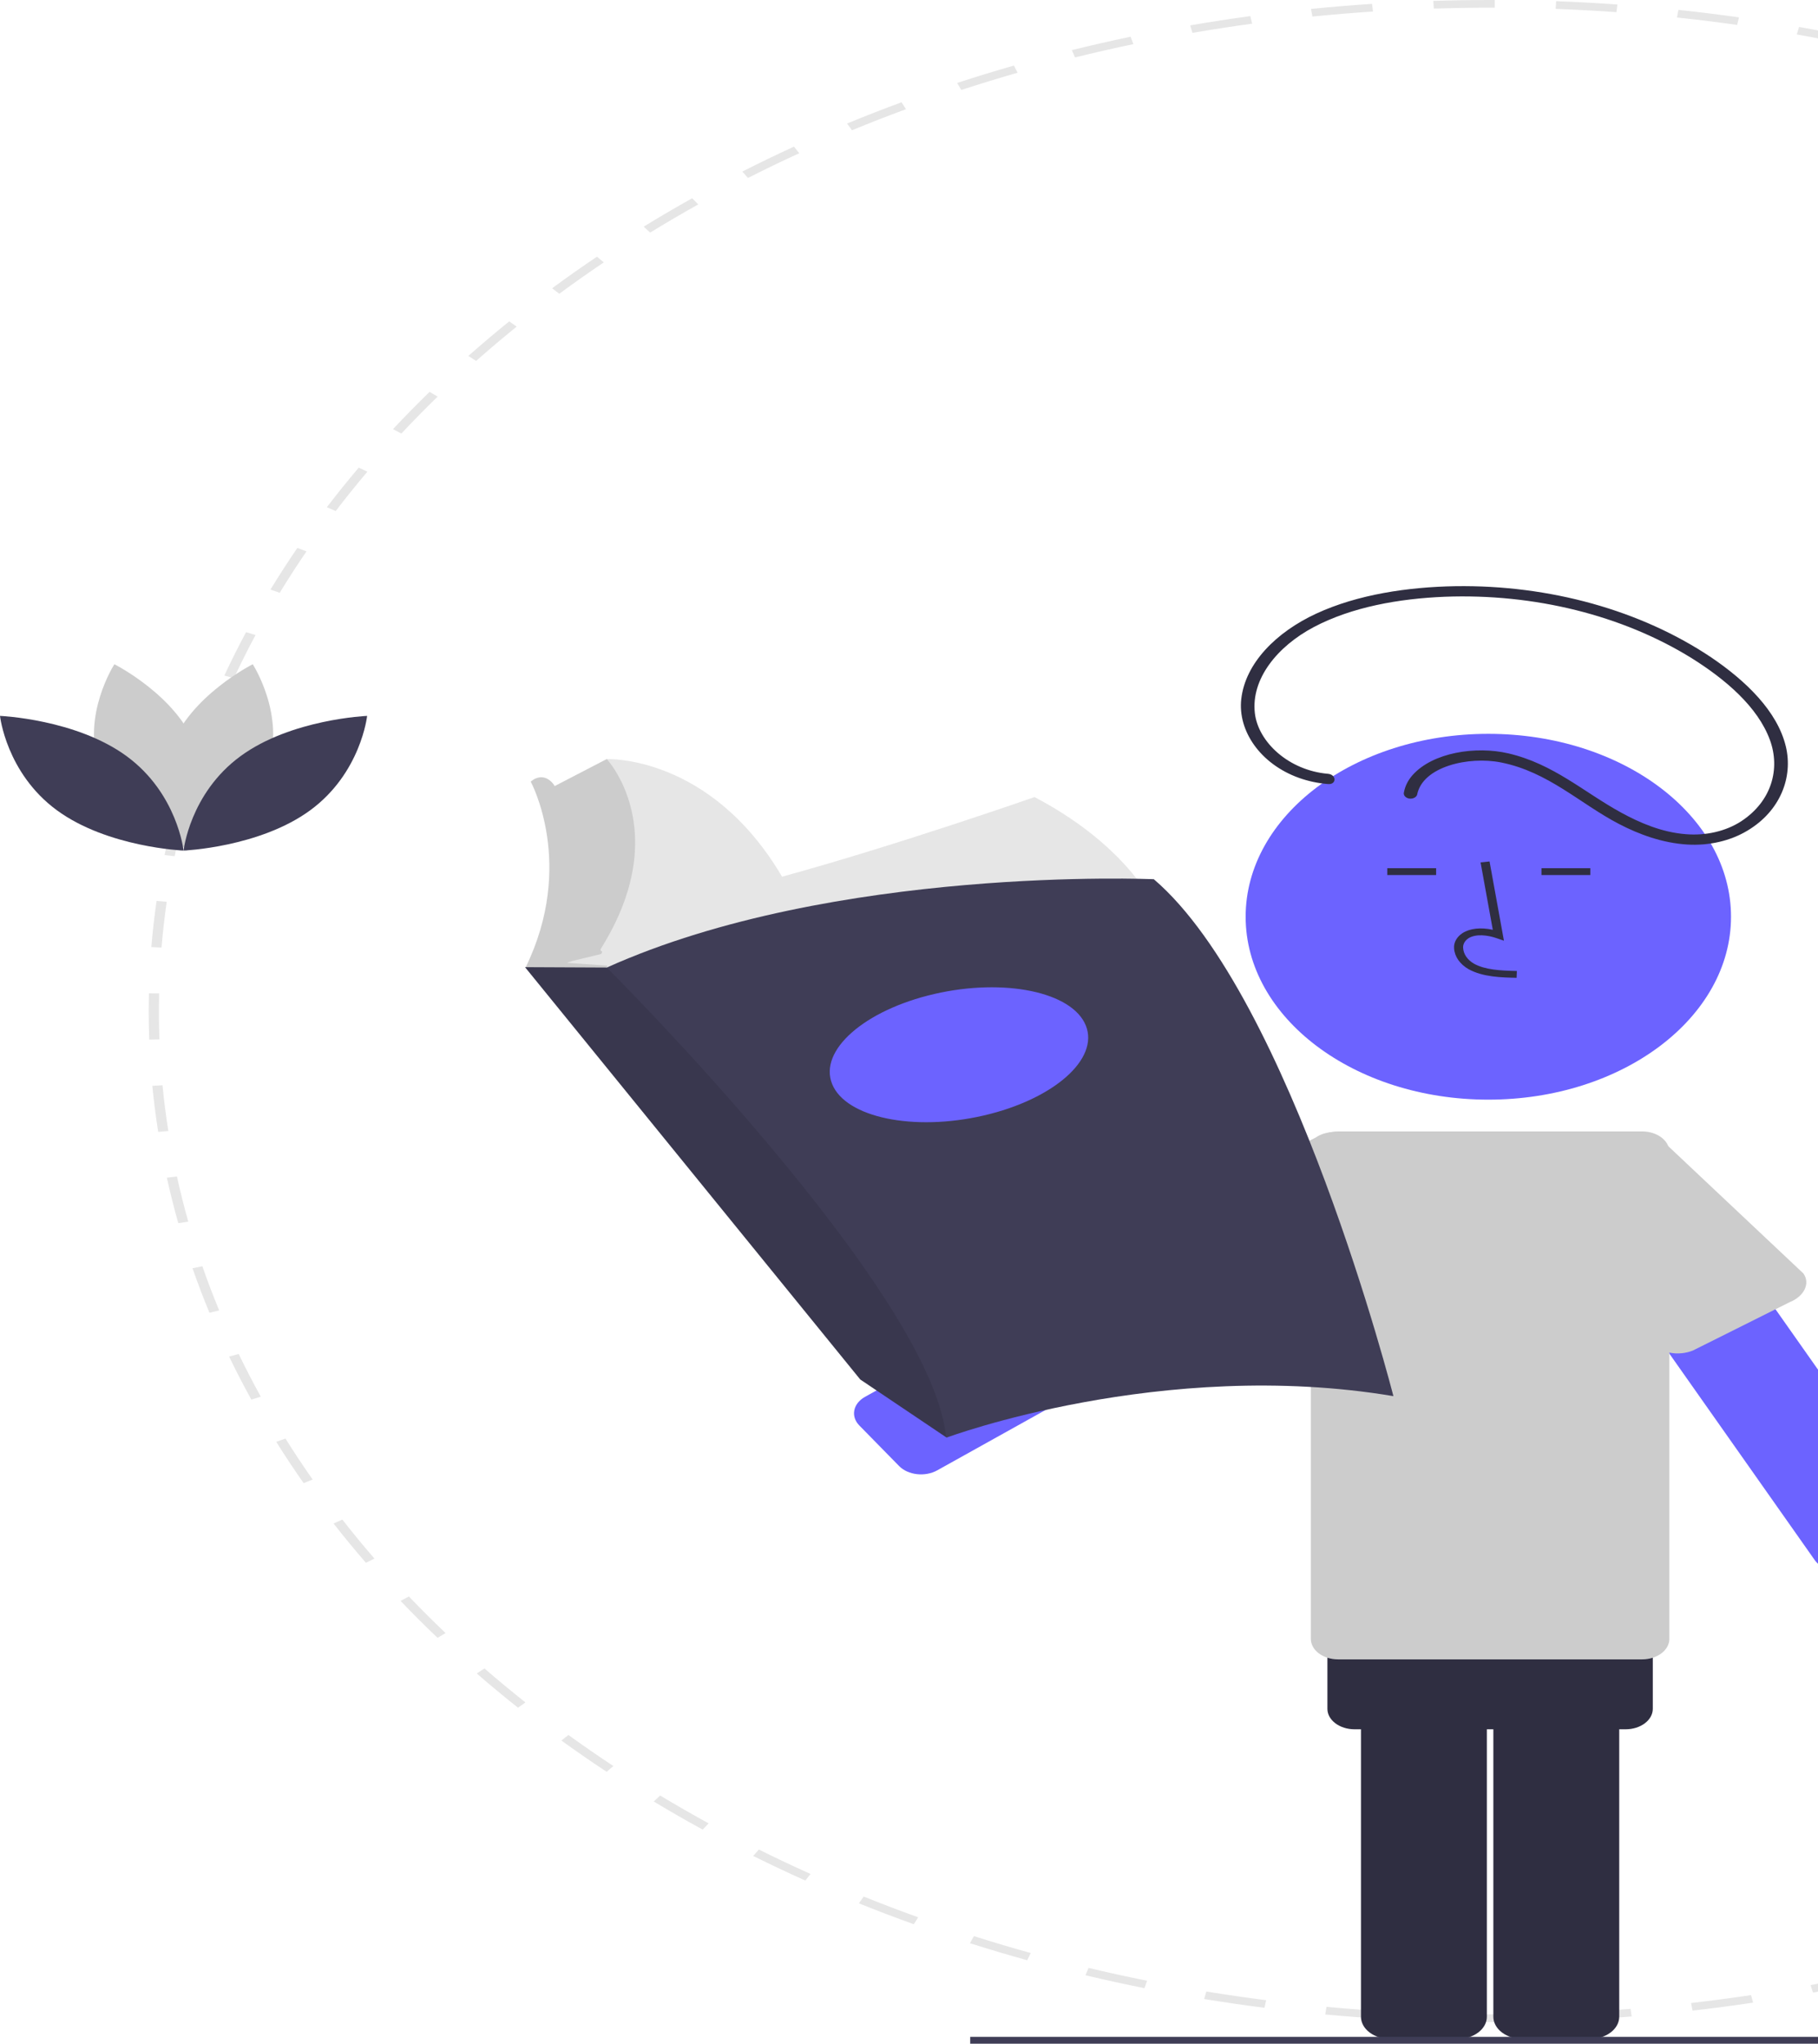 <svg width="499" height="561" viewBox="0 0 499 561" fill="none" xmlns="http://www.w3.org/2000/svg">
<g clip-path="url(#clip0)">
<path d="M409.011 555.05C405.127 555.05 401.203 555.004 397.352 554.913L397.439 552.805C402.969 552.934 408.613 552.971 414.169 552.913L414.207 555.023C412.478 555.041 410.746 555.05 409.011 555.05ZM431.054 554.561L430.89 552.454C436.428 552.208 442.037 551.862 447.562 551.426L447.855 553.524C442.288 553.964 436.636 554.313 431.054 554.561V554.561ZM380.52 554.232C374.936 553.909 369.292 553.487 363.745 552.974L364.087 550.88C369.591 551.388 375.191 551.808 380.734 552.128L380.52 554.232ZM464.574 551.911L464.154 549.825C469.657 549.196 475.202 548.465 480.631 547.652L481.177 549.721C475.705 550.541 470.119 551.277 464.574 551.911ZM347.066 551.139C341.549 550.434 335.98 549.624 330.514 548.73L331.108 546.667C336.532 547.555 342.059 548.359 347.534 549.058L347.066 551.139ZM497.632 546.959L496.959 544.91C502.361 543.903 507.793 542.79 513.104 541.603L513.9 543.627C508.547 544.823 503.075 545.945 497.632 546.959ZM314.128 545.749C308.716 544.664 303.27 543.47 297.941 542.2L298.784 540.188C304.073 541.449 309.478 542.633 314.847 543.708L314.128 545.749ZM529.946 539.733L529.027 537.74C534.269 536.366 539.541 534.881 544.699 533.325L545.738 535.285C540.542 536.853 535.229 538.349 529.946 539.733L529.946 539.733ZM281.946 538.08C276.69 536.624 271.401 535.052 266.228 533.41L267.315 531.464C272.448 533.094 277.696 534.653 282.913 536.099L281.946 538.08ZM561.207 530.305L560.047 528.384C565.081 526.66 570.141 524.819 575.086 522.914L576.36 524.794C571.377 526.713 566.279 528.567 561.207 530.305ZM250.816 528.201C245.764 526.386 240.693 524.456 235.745 522.463L237.064 520.602C241.975 522.579 247.007 524.495 252.021 526.296L250.816 528.201ZM591.164 518.762L589.778 516.93C594.605 514.854 599.424 512.671 604.099 510.442L605.594 512.225C600.885 514.471 596.03 516.671 591.164 518.762ZM221.043 516.211C216.237 514.056 211.425 511.784 206.74 509.458L208.281 507.696C212.93 510.004 217.705 512.259 222.474 514.397L221.043 516.211ZM619.616 505.195L618.014 503.466C622.56 501.072 627.096 498.565 631.497 496.015L633.203 497.689C628.769 500.258 624.198 502.783 619.616 505.195ZM192.866 502.223C188.347 499.749 183.833 497.157 179.448 494.518L181.195 492.869C185.547 495.487 190.027 498.06 194.511 500.514L192.866 502.223ZM646.324 489.723L644.519 488.109C648.756 485.414 652.972 482.606 657.053 479.762L658.954 481.312C654.843 484.178 650.593 487.007 646.324 489.723ZM166.512 486.361C162.303 483.583 158.121 480.694 154.084 477.772L156.023 476.249C160.03 479.149 164.179 482.017 168.356 484.774L166.512 486.361ZM671.065 472.473L669.072 470.991C672.978 468.008 676.842 464.921 680.553 461.816L682.634 463.228C678.894 466.357 675.001 469.467 671.065 472.473V472.473ZM142.191 468.768C138.329 465.707 134.516 462.543 130.856 459.365L132.971 457.982C136.603 461.137 140.387 464.276 144.22 467.313L142.191 468.768ZM693.633 453.594L691.47 452.254C694.999 449.017 698.473 445.677 701.799 442.325L704.041 443.589C700.69 446.966 697.189 450.333 693.633 453.594ZM120.102 449.587C116.634 446.284 113.22 442.874 109.953 439.452L112.225 438.22C115.468 441.615 118.856 444.999 122.298 448.278L120.102 449.587ZM713.833 433.234L711.517 432.049C714.64 428.583 717.698 425.017 720.606 421.446L722.993 422.551C720.061 426.148 716.979 429.743 713.833 433.234ZM100.431 428.982C97.38 425.457 94.394 421.83 91.555 418.198L93.967 417.126C96.784 420.73 99.748 424.331 102.776 427.828L100.431 428.982ZM731.494 411.56L729.044 410.54C731.732 406.873 734.343 403.108 736.808 399.347L739.318 400.283C736.836 404.071 734.203 407.865 731.494 411.56ZM83.345 407.122C80.733 403.402 78.201 399.585 75.819 395.779L78.351 394.878C80.716 398.656 83.228 402.444 85.819 406.135L83.345 407.122ZM746.447 388.744L743.882 387.897C746.113 384.057 748.256 380.123 750.25 376.207L752.864 376.964C750.855 380.911 748.695 384.874 746.447 388.744V388.744ZM68.993 384.191C66.847 380.308 64.791 376.335 62.884 372.382L65.516 371.661C67.408 375.584 69.448 379.526 71.577 383.379L68.993 384.191ZM758.554 364.969L755.897 364.305C757.644 360.337 759.293 356.281 760.797 352.248L763.493 352.819C761.977 356.883 760.314 360.971 758.555 364.969L758.554 364.969ZM57.491 360.344C55.825 356.322 54.259 352.213 52.838 348.13L55.547 347.595C56.957 351.647 58.511 355.724 60.163 359.715L57.491 360.344ZM767.68 340.511L764.953 340.033C766.206 335.965 767.352 331.812 768.36 327.689L771.113 328.07C770.099 332.226 768.944 336.411 767.68 340.511L767.68 340.511ZM48.939 335.769C47.771 331.647 46.715 327.447 45.798 323.285L48.56 322.939C49.47 327.07 50.519 331.238 51.677 335.328L48.939 335.769ZM773.782 315.526L771.006 315.239C771.76 311.106 772.396 306.891 772.897 302.711L775.686 302.901C775.181 307.114 774.539 311.36 773.782 315.526L773.782 315.526ZM43.421 310.707C42.761 306.529 42.219 302.274 41.809 298.061L44.602 297.906C45.008 302.089 45.546 306.311 46.202 310.458L43.421 310.707ZM776.826 290.226L774.029 290.131C774.278 285.949 774.405 281.708 774.405 277.525H777.205C777.205 281.74 777.078 286.013 776.827 290.226L776.826 290.226ZM40.961 285.37C40.865 282.783 40.817 280.142 40.816 277.525C40.816 275.901 40.834 274.28 40.871 272.662L43.671 272.699C43.634 274.305 43.616 275.913 43.616 277.525C43.617 280.123 43.665 282.743 43.76 285.312L40.961 285.37ZM774.385 274.581C774.327 270.397 774.141 266.156 773.834 261.975L776.628 261.857C776.939 266.07 777.126 270.343 777.185 274.558L774.385 274.581ZM44.336 260.1L41.541 259.968C41.891 255.751 42.373 251.492 42.974 247.309L45.758 247.536C45.161 251.688 44.683 255.915 44.336 260.1ZM772.524 249.405C771.965 245.245 771.269 241.035 770.457 236.893L773.227 236.584C774.044 240.758 774.746 245 775.311 249.192L772.524 249.405ZM47.938 235.035L45.171 234.713C46.028 230.538 47.025 226.329 48.133 222.204L50.877 222.622C49.778 226.716 48.789 230.893 47.938 235.035ZM767.631 224.466C766.563 220.35 765.359 216.205 764.049 212.149L766.77 211.651C768.089 215.738 769.303 219.914 770.379 224.061L767.631 224.466ZM54.57 210.325L51.854 209.812C53.214 205.724 54.72 201.603 56.33 197.561L59.011 198.168C57.414 202.179 55.919 206.269 54.57 210.325ZM759.718 199.969C758.157 195.951 756.451 191.909 754.647 187.954L757.294 187.267C759.113 191.253 760.832 195.327 762.406 199.376L759.718 199.969ZM64.209 186.146L61.567 185.446C63.428 181.457 65.437 177.448 67.538 173.531L70.135 174.323C68.049 178.209 66.055 182.187 64.208 186.146H64.209ZM748.845 176.127C746.802 172.243 744.615 168.345 742.343 164.541L744.897 163.674C747.187 167.508 749.391 171.435 751.448 175.349L748.845 176.127ZM76.775 162.723L74.231 161.842C76.57 158.003 79.058 154.154 81.629 150.4L84.117 151.368C81.566 155.093 79.096 158.913 76.775 162.723ZM735.142 153.188C732.636 149.462 729.981 145.729 727.25 142.093L729.687 141.053C732.439 144.717 735.113 148.479 737.638 152.234L735.142 153.188ZM92.143 140.283L89.716 139.23C92.509 135.574 95.455 131.915 98.472 128.355L100.831 129.49C97.838 133.024 94.914 136.655 92.143 140.283H92.143ZM718.692 131.277C715.733 127.726 712.635 124.19 709.484 120.764L711.784 119.562C714.96 123.013 718.082 126.577 721.062 130.154L718.692 131.277ZM110.165 119.011L107.876 117.795C111.104 114.344 114.479 110.905 117.909 107.572L120.121 108.866C116.718 112.174 113.368 115.587 110.165 119.011ZM699.646 110.577C696.272 107.246 692.758 103.935 689.199 100.735L691.346 99.379C694.931 102.604 698.472 105.94 701.872 109.296L699.646 110.577ZM130.679 99.076L128.548 97.708C132.17 94.501 135.946 91.309 139.769 88.221L141.816 89.66C138.022 92.726 134.275 95.894 130.679 99.076ZM678.169 91.259C674.408 88.173 670.506 85.115 666.574 82.17L668.548 80.672C672.51 83.641 676.441 86.722 680.231 89.831L678.169 91.259ZM153.506 80.639L151.548 79.131C155.552 76.178 159.695 73.26 163.861 70.456L165.726 72.03C161.591 74.812 157.479 77.709 153.506 80.639H153.506ZM654.443 73.485C650.321 70.667 646.065 67.888 641.794 65.225L643.58 63.599C647.882 66.282 652.171 69.082 656.324 71.922L654.443 73.485ZM178.451 63.849L176.683 62.213C181.014 59.554 185.489 56.933 189.986 54.42L191.654 56.116C187.191 58.609 182.749 61.211 178.451 63.849ZM628.659 57.405C624.211 54.881 619.635 52.404 615.058 50.044L616.638 48.302C621.251 50.68 625.861 53.175 630.343 55.719L628.659 57.405ZM205.306 48.846L203.743 47.096C208.378 44.745 213.149 42.444 217.925 40.253L219.38 42.057C214.641 44.23 209.905 46.514 205.306 48.846ZM601.023 43.158C596.291 40.95 591.432 38.799 586.581 36.761L587.943 34.918C592.832 36.971 597.728 39.139 602.497 41.363L601.023 43.158ZM233.848 35.76L232.504 33.908C237.407 31.886 242.435 29.924 247.447 28.076L248.678 29.972C243.704 31.806 238.714 33.753 233.848 35.76L233.848 35.76ZM571.761 30.871C566.779 29 561.676 27.192 556.592 25.499L557.724 23.569C562.847 25.275 567.991 27.096 573.011 28.982L571.761 30.871ZM263.838 24.704L262.725 22.767C267.85 21.093 273.091 19.488 278.304 17.995L279.298 19.968C274.125 21.449 268.923 23.042 263.838 24.704L263.838 24.704ZM541.107 20.657C535.922 19.142 530.616 17.696 525.335 16.361L526.226 14.36C531.547 15.706 536.894 17.162 542.118 18.69L541.107 20.657ZM295.07 15.765L294.197 13.759C299.518 12.444 304.947 11.206 310.333 10.08L311.081 12.114C305.737 13.231 300.35 14.459 295.07 15.764L295.07 15.765ZM509.355 12.627C504.015 11.479 498.568 10.411 493.167 9.451L493.809 7.397C499.253 8.364 504.741 9.441 510.124 10.597L509.355 12.627ZM327.3 9.023L326.677 6.965C332.132 6.026 337.688 5.17 343.192 4.422L343.69 6.498C338.227 7.241 332.713 8.09 327.3 9.022V9.023ZM476.8 6.841C471.348 6.07 465.795 5.384 460.293 4.802L460.682 2.712C466.225 3.299 471.823 3.99 477.317 4.767L476.8 6.841ZM360.217 4.545L359.846 2.453C365.389 1.896 371.025 1.427 376.599 1.061L376.843 3.163C371.311 3.527 365.718 3.992 360.217 4.545L360.217 4.545ZM443.678 3.334C438.163 2.943 432.549 2.641 426.992 2.438L427.128 0.33C432.727 0.534 438.383 0.838 443.941 1.233L443.678 3.334ZM393.539 2.354L393.421 0.245C398.567 0.083 403.812 0.001 409.011 3.05176e-05L410.278 0.002L410.27 2.112L409.011 2.11C403.851 2.111 398.645 2.193 393.539 2.354V2.354Z" fill="#E6E6E6"/>
<path d="M409.891 553.609V438.206C409.894 436.589 410.747 435.039 412.263 433.896C413.78 432.753 415.836 432.11 417.981 432.108H436.351C438.496 432.11 440.553 432.753 442.069 433.896C443.586 435.039 444.439 436.589 444.441 438.206V553.609C444.439 555.226 443.586 556.776 442.069 557.919C440.553 559.062 438.496 559.705 436.351 559.707H417.981C415.836 559.705 413.78 559.062 412.263 557.919C410.747 556.776 409.894 555.226 409.891 553.609Z" fill="#2F2E41"/>
<path d="M373.558 553.609V438.206C373.56 436.589 374.413 435.039 375.93 433.896C377.447 432.753 379.503 432.11 381.648 432.108H400.018C402.163 432.11 404.219 432.753 405.736 433.896C407.252 435.039 408.106 436.589 408.108 438.206V553.609C408.106 555.226 407.252 556.776 405.736 557.919C404.219 559.062 402.163 559.705 400.018 559.707H381.648C379.503 559.705 377.447 559.062 375.93 557.919C374.413 556.776 373.56 555.226 373.558 553.609Z" fill="#2F2E41"/>
<path d="M446.189 400.106H371.811C367.686 400.106 364.343 402.626 364.343 405.735V469.064C364.343 472.172 367.686 474.692 371.811 474.692H446.189C450.313 474.692 453.656 472.172 453.656 469.064V405.735C453.656 402.626 450.313 400.106 446.189 400.106Z" fill="#2F2E41"/>
<path d="M283.959 218.795C283.959 218.795 246.423 231.939 214.659 240.655C194.947 207.116 166.55 208.371 166.55 208.371L149.334 217.307L152.439 230.708L151.592 252.62L147.076 264.107L153.556 264.99L157.217 265.49L157.769 265.114C156.855 267.842 156.486 270.657 156.672 273.467L319.52 254.322C319.52 254.322 313.875 234.538 283.959 218.795Z" fill="#E6E6E6"/>
<path d="M235.871 391.298L246.79 402.433C249.241 404.933 253.917 405.462 257.234 403.615L380.362 335.025C383.679 333.177 384.381 329.653 381.929 327.153L371.011 316.017C368.56 313.517 363.884 312.988 360.567 314.836L237.439 383.426C234.122 385.274 233.42 388.798 235.871 391.298Z" fill="#6C63FF"/>
<path d="M445.678 312.235L429.451 318.725C425.808 320.183 424.422 323.59 426.355 326.336L498.126 428.274C500.059 431.02 504.58 432.065 508.223 430.607L524.45 424.117C528.093 422.659 529.479 419.252 527.545 416.506L455.775 314.568C453.841 311.822 449.321 310.777 445.678 312.235Z" fill="#6C63FF"/>
<path d="M491.167 357.476L464.666 370.718C460.616 372.338 455.766 371.425 453.832 368.679L424.565 327.11C422.631 324.364 424.347 320.824 428.397 319.204L446.435 311.989C450.485 310.369 455.335 311.282 457.268 314.028L494.999 349.571C496.933 352.317 495.217 355.856 491.167 357.476Z" fill="#CCCCCC"/>
<path d="M310.572 345.299L327.797 362.54C329.153 363.629 331.026 364.267 333.006 364.314C334.986 364.361 336.909 363.814 338.353 362.792L383.877 330.585C385.321 329.564 386.167 328.151 386.23 326.659C386.293 325.167 385.566 323.718 384.211 322.629L371.639 312.533C370.284 311.445 368.41 310.807 366.43 310.76C364.451 310.712 362.527 311.26 361.083 312.281L310.907 337.342C309.463 338.364 308.616 339.776 308.553 341.268C308.491 342.76 309.217 344.21 310.572 345.299Z" fill="#CCCCCC"/>
<path d="M450.733 310.576H367.266C363.142 310.576 359.798 313.096 359.798 316.205V449.865C359.798 452.974 363.142 455.494 367.266 455.494H450.733C454.857 455.494 458.201 452.974 458.201 449.865V316.205C458.201 313.096 454.857 310.576 450.733 310.576Z" fill="#CCCCCC"/>
<path d="M408.512 301.853C445.3 301.853 475.123 279.374 475.123 251.645C475.123 223.916 445.3 201.438 408.512 201.438C371.724 201.438 341.901 223.916 341.901 251.645C341.901 279.374 371.724 301.853 408.512 301.853Z" fill="#6C63FF"/>
<path d="M416.276 268.409C412.16 268.322 407.038 268.214 403.096 266.042C401.922 265.369 400.956 264.51 400.268 263.526C399.58 262.542 399.186 261.456 399.113 260.345C399.042 259.555 399.214 258.764 399.616 258.033C400.017 257.302 400.638 256.651 401.429 256.131C403.488 254.819 406.497 254.509 409.74 255.229L406.381 236.723L408.848 236.469L412.796 258.224L410.737 257.512C408.351 256.686 405.073 256.266 403.036 257.564C402.536 257.903 402.146 258.324 401.897 258.795C401.649 259.266 401.547 259.774 401.601 260.279C401.662 261.106 401.957 261.913 402.469 262.647C402.98 263.38 403.695 264.021 404.565 264.527C407.631 266.216 411.715 266.435 416.346 266.533L416.276 268.409Z" fill="#2F2E41"/>
<path d="M394.185 238.319H380.778V240.195H394.185V238.319Z" fill="#2F2E41"/>
<path d="M436.502 238.319H423.096V240.195H436.502V238.319Z" fill="#2F2E41"/>
<path d="M364.507 212.41C353.711 211.482 345.35 203.685 344.432 195.774C343.339 186.363 350.611 177.424 360.587 172.143C371.019 166.62 384.017 164.314 396.594 163.806C421.127 162.886 445.237 168.876 464.236 180.611C473.66 186.511 482.461 194.025 485.797 203.102C488.693 210.985 486.336 219.916 477.925 225.436C475.844 226.789 473.414 227.803 470.787 228.412C468.161 229.022 465.396 229.214 462.666 228.978C456.139 228.467 450.117 225.88 444.904 223.023C434.765 217.467 426.441 209.725 414.087 206.821C405.029 204.692 393.274 206.566 387.739 212.74C386.483 214.154 385.669 215.764 385.359 217.449C385.244 217.808 385.315 218.187 385.557 218.508C385.8 218.829 386.195 219.069 386.663 219.18C387.14 219.277 387.649 219.228 388.079 219.044C388.509 218.86 388.825 218.555 388.959 218.197C390.412 210.42 403.098 207.519 412 209.294C424.98 211.884 433.693 220.614 444.342 226.161C449.941 229.077 456.309 231.409 463.176 231.827C469.096 232.177 474.971 230.817 479.609 228.022C488.707 222.607 492.186 213.294 490.174 204.909C487.845 195.199 479.174 186.877 469.661 180.434C450.374 167.51 425.335 160.538 399.534 160.907C386.374 161.135 372.642 163.183 361.305 168.426C350.308 173.511 341.808 182.019 340.697 191.909C339.719 200.613 345.915 209.718 356.552 213.532C359.059 214.427 361.749 214.999 364.507 215.225C366.891 215.429 366.871 212.613 364.507 212.41H364.507Z" fill="#2F2E41"/>
<path d="M157.096 263.788L164.998 261.873C165.845 260.65 164.295 261.435 165.035 260.246C185.028 228.096 166.55 208.371 166.55 208.371L152.256 215.79C152.221 215.729 152.192 215.666 152.156 215.604C152.157 215.604 149.616 211.35 145.665 214.541C145.665 214.541 158.083 237.303 144.254 265.596L160.341 271.127L166.55 265.596L166.691 265.064L155.579 264.303L157.096 263.788Z" fill="#CCCCCC"/>
<path d="M382.458 383.237C318.955 372.6 259.828 394.618 259.828 394.618L259.667 394.509L236.12 378.663L144.113 265.49L166.55 265.596C228.924 237.516 316.697 241.345 316.697 241.345C354.517 273.68 382.458 383.237 382.458 383.237Z" fill="#3F3D56"/>
<path opacity="0.1" d="M259.667 394.509L236.12 378.663L144.113 265.49L166.55 265.596C166.55 265.596 255.978 354.622 259.667 394.509Z" fill="black"/>
<path d="M270.001 306.206C289.225 301.761 301.77 290.692 298.022 281.481C294.274 272.271 275.652 268.407 256.428 272.851C237.205 277.296 224.659 288.365 228.407 297.576C232.155 306.786 250.778 310.65 270.001 306.206Z" fill="#6C63FF"/>
<path d="M73.447 210.617C68.377 224.744 51.01 233.494 51.01 233.494C51.01 233.494 41.863 219.338 46.933 205.211C52.004 191.083 69.371 182.334 69.371 182.334C69.371 182.334 78.517 196.489 73.447 210.617Z" fill="#CCCCCC"/>
<path d="M27.321 210.617C32.391 224.744 49.758 233.494 49.758 233.494C49.758 233.494 58.905 219.338 53.834 205.211C48.764 191.083 31.397 182.334 31.397 182.334C31.397 182.334 22.25 196.489 27.321 210.617Z" fill="#CCCCCC"/>
<path d="M34.771 207.581C48.684 217.789 50.384 233.482 50.384 233.482C50.384 233.482 29.526 232.624 15.613 222.415C1.699 212.207 0 196.514 0 196.514C0 196.514 20.858 197.372 34.771 207.581Z" fill="#3F3D56"/>
<path d="M65.996 207.581C52.083 217.789 50.384 233.482 50.384 233.482C50.384 233.482 71.242 232.624 85.155 222.415C99.068 212.207 100.768 196.514 100.768 196.514C100.768 196.514 79.91 197.372 65.996 207.581Z" fill="#3F3D56"/>
<path d="M555.055 559.124H266.302V561H555.055V559.124Z" fill="#3F3D56"/>
</g>
<defs>
<clipPath id="clip0">
<rect width="799" height="561" fill="white"/>
</clipPath>
</defs>
</svg>
